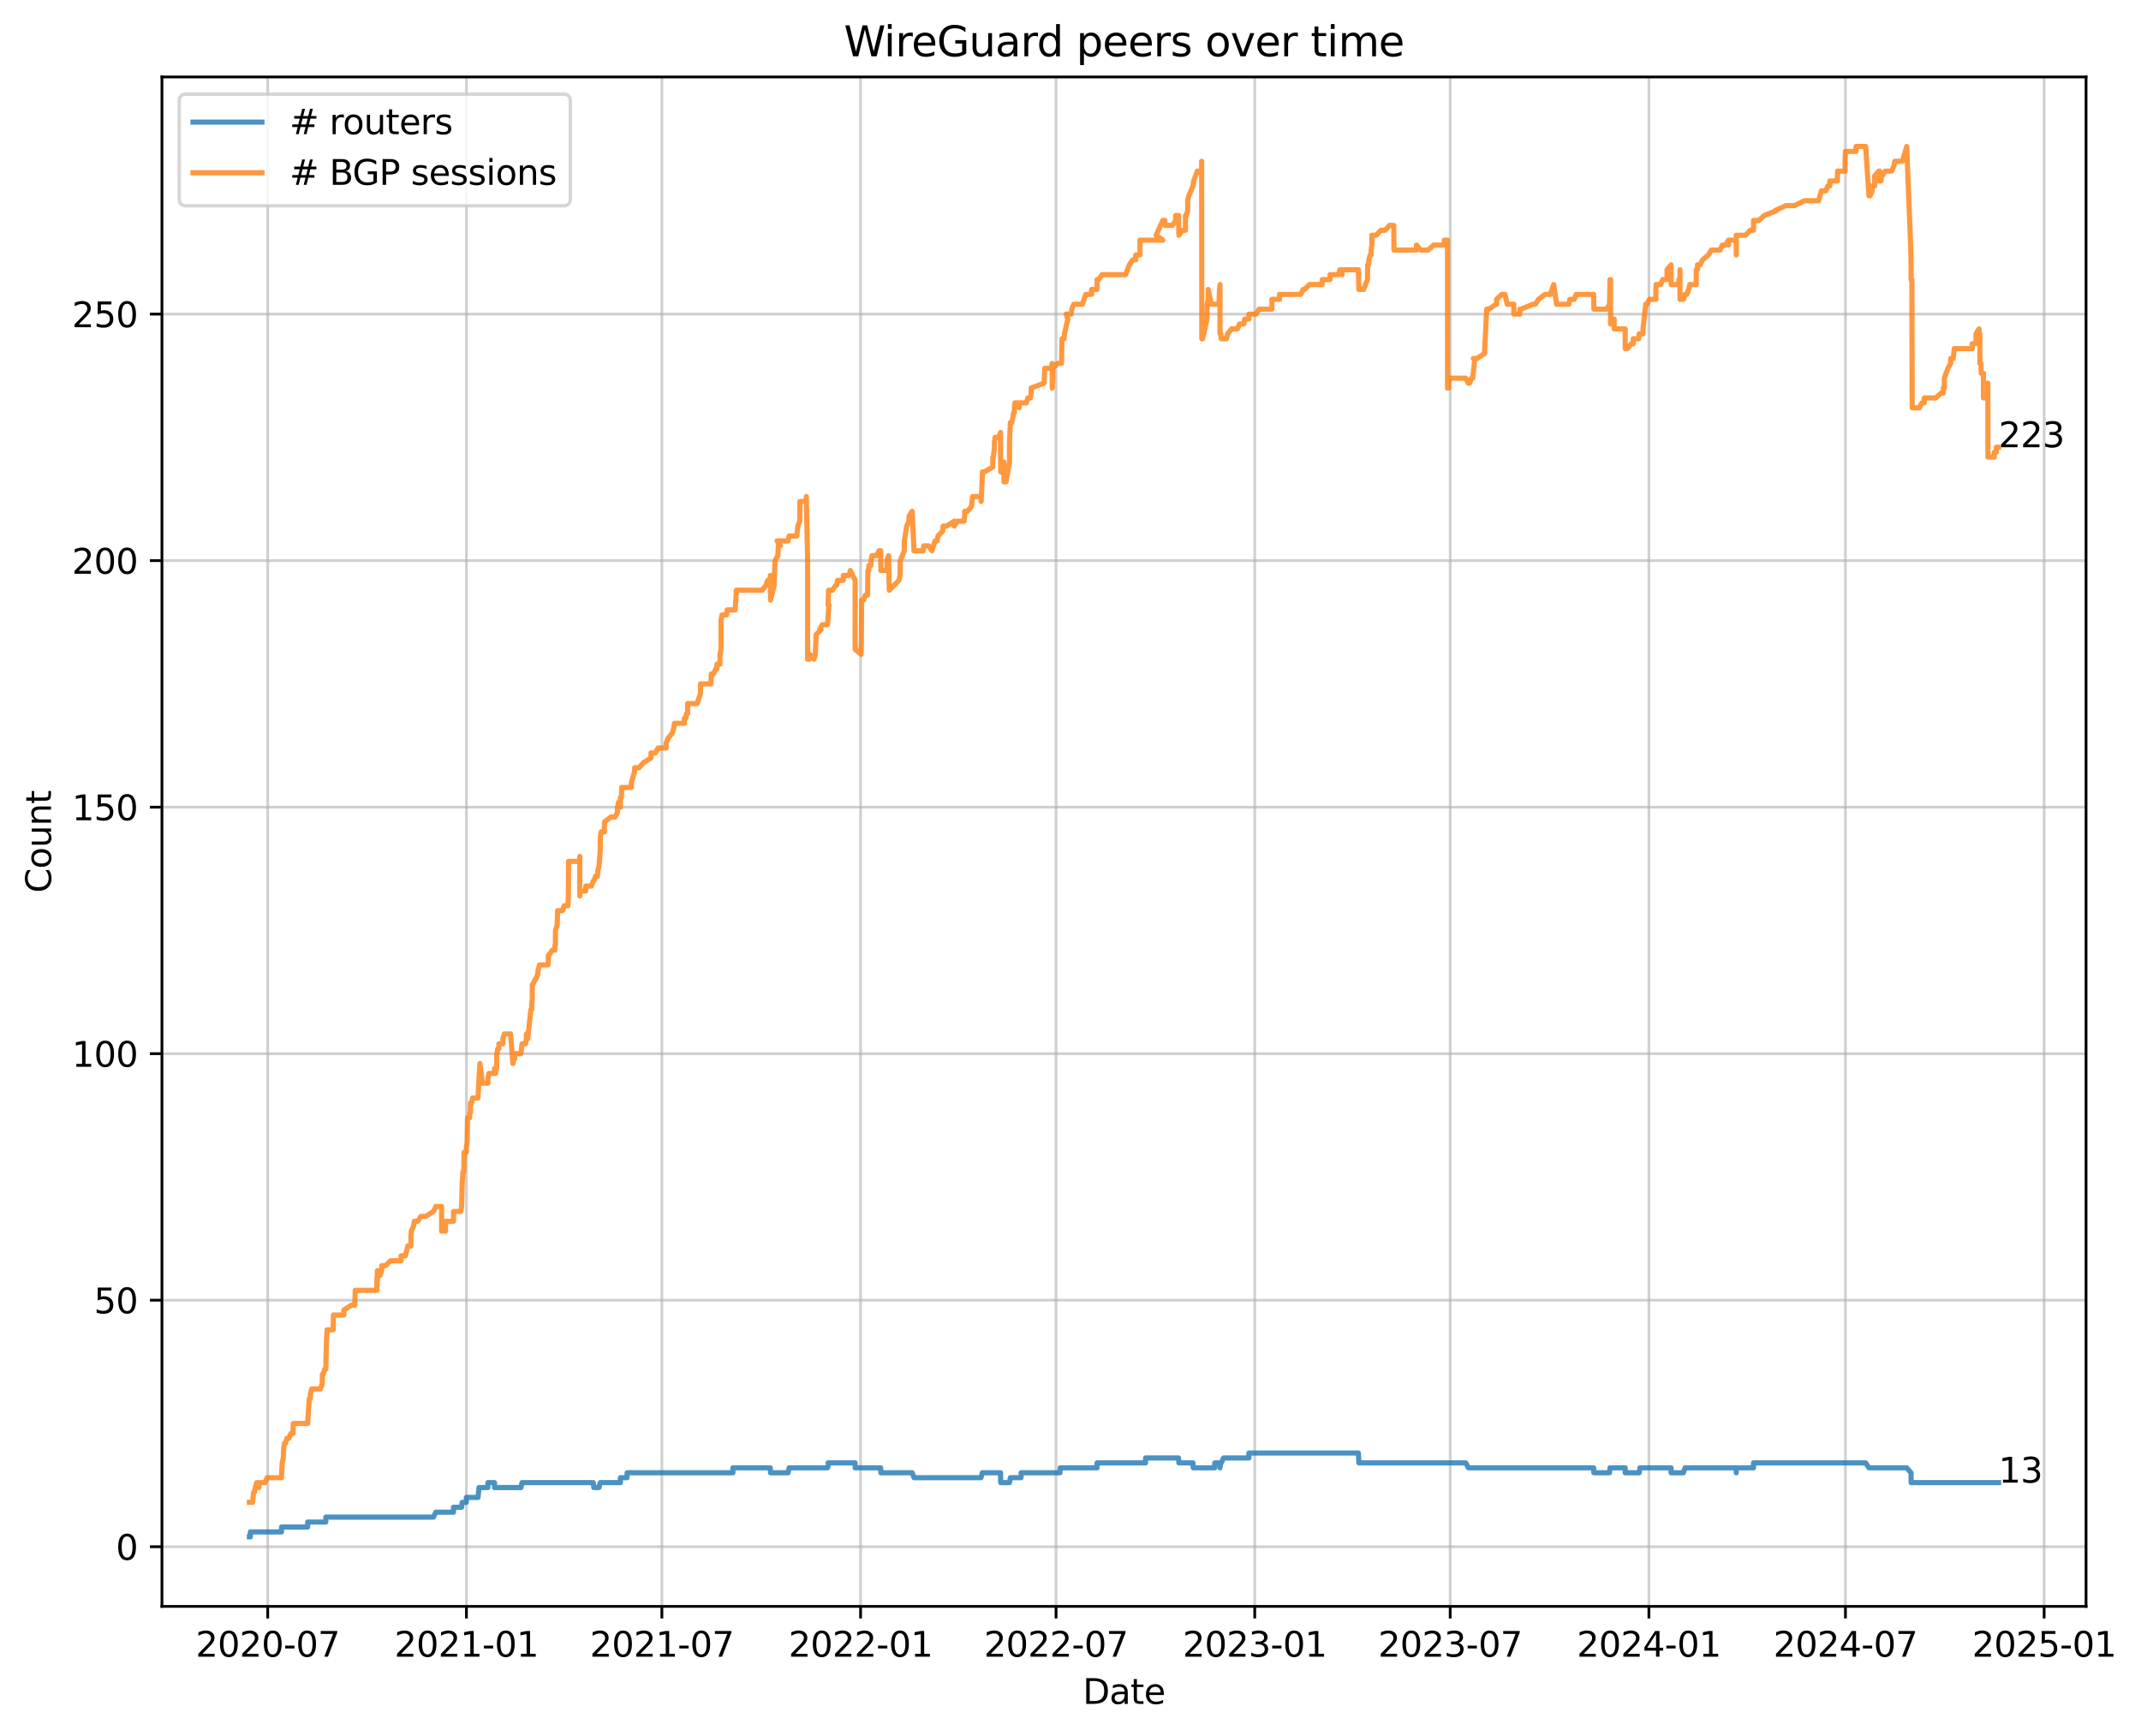 <?xml version="1.0" encoding="utf-8" standalone="no"?>
<!DOCTYPE svg PUBLIC "-//W3C//DTD SVG 1.1//EN"
  "http://www.w3.org/Graphics/SVG/1.1/DTD/svg11.dtd">
<svg xmlns:xlink="http://www.w3.org/1999/xlink" width="620.904pt" height="503.394pt" viewBox="0 0 620.904 503.394" xmlns="http://www.w3.org/2000/svg" version="1.1">
 <defs>
  <style type="text/css">*{stroke-linejoin: round; stroke-linecap: butt}</style>
 </defs>
 <g id="figure_1">
  <g id="patch_1">
   <path d="M 0 503.394 
L 620.904 503.394 
L 620.904 0 
L 0 0 
z
" style="fill: #ffffff"/>
  </g>
  <g id="axes_1">
   <g id="patch_2">
    <path d="M 46.966 465.838 
L 604.966 465.838 
L 604.966 22.318 
L 46.966 22.318 
z
" style="fill: #ffffff"/>
   </g>
   <g id="matplotlib.axis_1">
    <g id="xtick_1">
     <g id="line2d_1">
      <path d="M 77.642 465.838 
L 77.642 22.318 
" clip-path="url(#pebb6d4d2a1)" style="fill: none; stroke: #b0b0b0; stroke-opacity: 0.6; stroke-width: 0.8; stroke-linecap: square"/>
     </g>
     <g id="line2d_2">
      <defs>
       <path id="m4989ca4dfe" d="M 0 0 
L 0 3.5 
" style="stroke: #000000; stroke-width: 0.8"/>
      </defs>
      <g>
       <use xlink:href="#m4989ca4dfe" x="77.642" y="465.838" style="stroke: #000000; stroke-width: 0.8"/>
      </g>
     </g>
     <g id="text_1">
      <!-- 2020-07 -->
      <g transform="translate(56.751 480.437) scale(0.1 -0.1)">
       <defs>
        <path id="DejaVuSans-32" d="M 1228 531 
L 3431 531 
L 3431 0 
L 469 0 
L 469 531 
Q 828 903 1448 1529 
Q 2069 2156 2228 2338 
Q 2531 2678 2651 2914 
Q 2772 3150 2772 3378 
Q 2772 3750 2511 3984 
Q 2250 4219 1831 4219 
Q 1534 4219 1204 4116 
Q 875 4013 500 3803 
L 500 4441 
Q 881 4594 1212 4672 
Q 1544 4750 1819 4750 
Q 2544 4750 2975 4387 
Q 3406 4025 3406 3419 
Q 3406 3131 3298 2873 
Q 3191 2616 2906 2266 
Q 2828 2175 2409 1742 
Q 1991 1309 1228 531 
z
" transform="scale(0.016)"/>
        <path id="DejaVuSans-30" d="M 2034 4250 
Q 1547 4250 1301 3770 
Q 1056 3291 1056 2328 
Q 1056 1369 1301 889 
Q 1547 409 2034 409 
Q 2525 409 2770 889 
Q 3016 1369 3016 2328 
Q 3016 3291 2770 3770 
Q 2525 4250 2034 4250 
z
M 2034 4750 
Q 2819 4750 3233 4129 
Q 3647 3509 3647 2328 
Q 3647 1150 3233 529 
Q 2819 -91 2034 -91 
Q 1250 -91 836 529 
Q 422 1150 422 2328 
Q 422 3509 836 4129 
Q 1250 4750 2034 4750 
z
" transform="scale(0.016)"/>
        <path id="DejaVuSans-2d" d="M 313 2009 
L 1997 2009 
L 1997 1497 
L 313 1497 
L 313 2009 
z
" transform="scale(0.016)"/>
        <path id="DejaVuSans-37" d="M 525 4666 
L 3525 4666 
L 3525 4397 
L 1831 0 
L 1172 0 
L 2766 4134 
L 525 4134 
L 525 4666 
z
" transform="scale(0.016)"/>
       </defs>
       <use xlink:href="#DejaVuSans-32"/>
       <use xlink:href="#DejaVuSans-30" x="63.623"/>
       <use xlink:href="#DejaVuSans-32" x="127.246"/>
       <use xlink:href="#DejaVuSans-30" x="190.869"/>
       <use xlink:href="#DejaVuSans-2d" x="254.492"/>
       <use xlink:href="#DejaVuSans-30" x="290.576"/>
       <use xlink:href="#DejaVuSans-37" x="354.199"/>
      </g>
     </g>
    </g>
    <g id="xtick_2">
     <g id="line2d_3">
      <path d="M 135.266 465.838 
L 135.266 22.318 
" clip-path="url(#pebb6d4d2a1)" style="fill: none; stroke: #b0b0b0; stroke-opacity: 0.6; stroke-width: 0.8; stroke-linecap: square"/>
     </g>
     <g id="line2d_4">
      <g>
       <use xlink:href="#m4989ca4dfe" x="135.266" y="465.838" style="stroke: #000000; stroke-width: 0.8"/>
      </g>
     </g>
     <g id="text_2">
      <!-- 2021-01 -->
      <g transform="translate(114.375 480.437) scale(0.1 -0.1)">
       <defs>
        <path id="DejaVuSans-31" d="M 794 531 
L 1825 531 
L 1825 4091 
L 703 3866 
L 703 4441 
L 1819 4666 
L 2450 4666 
L 2450 531 
L 3481 531 
L 3481 0 
L 794 0 
L 794 531 
z
" transform="scale(0.016)"/>
       </defs>
       <use xlink:href="#DejaVuSans-32"/>
       <use xlink:href="#DejaVuSans-30" x="63.623"/>
       <use xlink:href="#DejaVuSans-32" x="127.246"/>
       <use xlink:href="#DejaVuSans-31" x="190.869"/>
       <use xlink:href="#DejaVuSans-2d" x="254.492"/>
       <use xlink:href="#DejaVuSans-30" x="290.576"/>
       <use xlink:href="#DejaVuSans-31" x="354.199"/>
      </g>
     </g>
    </g>
    <g id="xtick_3">
     <g id="line2d_5">
      <path d="M 191.951 465.838 
L 191.951 22.318 
" clip-path="url(#pebb6d4d2a1)" style="fill: none; stroke: #b0b0b0; stroke-opacity: 0.6; stroke-width: 0.8; stroke-linecap: square"/>
     </g>
     <g id="line2d_6">
      <g>
       <use xlink:href="#m4989ca4dfe" x="191.951" y="465.838" style="stroke: #000000; stroke-width: 0.8"/>
      </g>
     </g>
     <g id="text_3">
      <!-- 2021-07 -->
      <g transform="translate(171.059 480.437) scale(0.1 -0.1)">
       <use xlink:href="#DejaVuSans-32"/>
       <use xlink:href="#DejaVuSans-30" x="63.623"/>
       <use xlink:href="#DejaVuSans-32" x="127.246"/>
       <use xlink:href="#DejaVuSans-31" x="190.869"/>
       <use xlink:href="#DejaVuSans-2d" x="254.492"/>
       <use xlink:href="#DejaVuSans-30" x="290.576"/>
       <use xlink:href="#DejaVuSans-37" x="354.199"/>
      </g>
     </g>
    </g>
    <g id="xtick_4">
     <g id="line2d_7">
      <path d="M 249.575 465.838 
L 249.575 22.318 
" clip-path="url(#pebb6d4d2a1)" style="fill: none; stroke: #b0b0b0; stroke-opacity: 0.6; stroke-width: 0.8; stroke-linecap: square"/>
     </g>
     <g id="line2d_8">
      <g>
       <use xlink:href="#m4989ca4dfe" x="249.575" y="465.838" style="stroke: #000000; stroke-width: 0.8"/>
      </g>
     </g>
     <g id="text_4">
      <!-- 2022-01 -->
      <g transform="translate(228.683 480.437) scale(0.1 -0.1)">
       <use xlink:href="#DejaVuSans-32"/>
       <use xlink:href="#DejaVuSans-30" x="63.623"/>
       <use xlink:href="#DejaVuSans-32" x="127.246"/>
       <use xlink:href="#DejaVuSans-32" x="190.869"/>
       <use xlink:href="#DejaVuSans-2d" x="254.492"/>
       <use xlink:href="#DejaVuSans-30" x="290.576"/>
       <use xlink:href="#DejaVuSans-31" x="354.199"/>
      </g>
     </g>
    </g>
    <g id="xtick_5">
     <g id="line2d_9">
      <path d="M 306.259 465.838 
L 306.259 22.318 
" clip-path="url(#pebb6d4d2a1)" style="fill: none; stroke: #b0b0b0; stroke-opacity: 0.6; stroke-width: 0.8; stroke-linecap: square"/>
     </g>
     <g id="line2d_10">
      <g>
       <use xlink:href="#m4989ca4dfe" x="306.259" y="465.838" style="stroke: #000000; stroke-width: 0.8"/>
      </g>
     </g>
     <g id="text_5">
      <!-- 2022-07 -->
      <g transform="translate(285.368 480.437) scale(0.1 -0.1)">
       <use xlink:href="#DejaVuSans-32"/>
       <use xlink:href="#DejaVuSans-30" x="63.623"/>
       <use xlink:href="#DejaVuSans-32" x="127.246"/>
       <use xlink:href="#DejaVuSans-32" x="190.869"/>
       <use xlink:href="#DejaVuSans-2d" x="254.492"/>
       <use xlink:href="#DejaVuSans-30" x="290.576"/>
       <use xlink:href="#DejaVuSans-37" x="354.199"/>
      </g>
     </g>
    </g>
    <g id="xtick_6">
     <g id="line2d_11">
      <path d="M 363.883 465.838 
L 363.883 22.318 
" clip-path="url(#pebb6d4d2a1)" style="fill: none; stroke: #b0b0b0; stroke-opacity: 0.6; stroke-width: 0.8; stroke-linecap: square"/>
     </g>
     <g id="line2d_12">
      <g>
       <use xlink:href="#m4989ca4dfe" x="363.883" y="465.838" style="stroke: #000000; stroke-width: 0.8"/>
      </g>
     </g>
     <g id="text_6">
      <!-- 2023-01 -->
      <g transform="translate(342.992 480.437) scale(0.1 -0.1)">
       <defs>
        <path id="DejaVuSans-33" d="M 2597 2516 
Q 3050 2419 3304 2112 
Q 3559 1806 3559 1356 
Q 3559 666 3084 287 
Q 2609 -91 1734 -91 
Q 1441 -91 1130 -33 
Q 819 25 488 141 
L 488 750 
Q 750 597 1062 519 
Q 1375 441 1716 441 
Q 2309 441 2620 675 
Q 2931 909 2931 1356 
Q 2931 1769 2642 2001 
Q 2353 2234 1838 2234 
L 1294 2234 
L 1294 2753 
L 1863 2753 
Q 2328 2753 2575 2939 
Q 2822 3125 2822 3475 
Q 2822 3834 2567 4026 
Q 2313 4219 1838 4219 
Q 1578 4219 1281 4162 
Q 984 4106 628 3988 
L 628 4550 
Q 988 4650 1302 4700 
Q 1616 4750 1894 4750 
Q 2613 4750 3031 4423 
Q 3450 4097 3450 3541 
Q 3450 3153 3228 2886 
Q 3006 2619 2597 2516 
z
" transform="scale(0.016)"/>
       </defs>
       <use xlink:href="#DejaVuSans-32"/>
       <use xlink:href="#DejaVuSans-30" x="63.623"/>
       <use xlink:href="#DejaVuSans-32" x="127.246"/>
       <use xlink:href="#DejaVuSans-33" x="190.869"/>
       <use xlink:href="#DejaVuSans-2d" x="254.492"/>
       <use xlink:href="#DejaVuSans-30" x="290.576"/>
       <use xlink:href="#DejaVuSans-31" x="354.199"/>
      </g>
     </g>
    </g>
    <g id="xtick_7">
     <g id="line2d_13">
      <path d="M 420.567 465.838 
L 420.567 22.318 
" clip-path="url(#pebb6d4d2a1)" style="fill: none; stroke: #b0b0b0; stroke-opacity: 0.6; stroke-width: 0.8; stroke-linecap: square"/>
     </g>
     <g id="line2d_14">
      <g>
       <use xlink:href="#m4989ca4dfe" x="420.567" y="465.838" style="stroke: #000000; stroke-width: 0.8"/>
      </g>
     </g>
     <g id="text_7">
      <!-- 2023-07 -->
      <g transform="translate(399.676 480.437) scale(0.1 -0.1)">
       <use xlink:href="#DejaVuSans-32"/>
       <use xlink:href="#DejaVuSans-30" x="63.623"/>
       <use xlink:href="#DejaVuSans-32" x="127.246"/>
       <use xlink:href="#DejaVuSans-33" x="190.869"/>
       <use xlink:href="#DejaVuSans-2d" x="254.492"/>
       <use xlink:href="#DejaVuSans-30" x="290.576"/>
       <use xlink:href="#DejaVuSans-37" x="354.199"/>
      </g>
     </g>
    </g>
    <g id="xtick_8">
     <g id="line2d_15">
      <path d="M 478.191 465.838 
L 478.191 22.318 
" clip-path="url(#pebb6d4d2a1)" style="fill: none; stroke: #b0b0b0; stroke-opacity: 0.6; stroke-width: 0.8; stroke-linecap: square"/>
     </g>
     <g id="line2d_16">
      <g>
       <use xlink:href="#m4989ca4dfe" x="478.191" y="465.838" style="stroke: #000000; stroke-width: 0.8"/>
      </g>
     </g>
     <g id="text_8">
      <!-- 2024-01 -->
      <g transform="translate(457.3 480.437) scale(0.1 -0.1)">
       <defs>
        <path id="DejaVuSans-34" d="M 2419 4116 
L 825 1625 
L 2419 1625 
L 2419 4116 
z
M 2253 4666 
L 3047 4666 
L 3047 1625 
L 3713 1625 
L 3713 1100 
L 3047 1100 
L 3047 0 
L 2419 0 
L 2419 1100 
L 313 1100 
L 313 1709 
L 2253 4666 
z
" transform="scale(0.016)"/>
       </defs>
       <use xlink:href="#DejaVuSans-32"/>
       <use xlink:href="#DejaVuSans-30" x="63.623"/>
       <use xlink:href="#DejaVuSans-32" x="127.246"/>
       <use xlink:href="#DejaVuSans-34" x="190.869"/>
       <use xlink:href="#DejaVuSans-2d" x="254.492"/>
       <use xlink:href="#DejaVuSans-30" x="290.576"/>
       <use xlink:href="#DejaVuSans-31" x="354.199"/>
      </g>
     </g>
    </g>
    <g id="xtick_9">
     <g id="line2d_17">
      <path d="M 535.189 465.838 
L 535.189 22.318 
" clip-path="url(#pebb6d4d2a1)" style="fill: none; stroke: #b0b0b0; stroke-opacity: 0.6; stroke-width: 0.8; stroke-linecap: square"/>
     </g>
     <g id="line2d_18">
      <g>
       <use xlink:href="#m4989ca4dfe" x="535.189" y="465.838" style="stroke: #000000; stroke-width: 0.8"/>
      </g>
     </g>
     <g id="text_9">
      <!-- 2024-07 -->
      <g transform="translate(514.297 480.437) scale(0.1 -0.1)">
       <use xlink:href="#DejaVuSans-32"/>
       <use xlink:href="#DejaVuSans-30" x="63.623"/>
       <use xlink:href="#DejaVuSans-32" x="127.246"/>
       <use xlink:href="#DejaVuSans-34" x="190.869"/>
       <use xlink:href="#DejaVuSans-2d" x="254.492"/>
       <use xlink:href="#DejaVuSans-30" x="290.576"/>
       <use xlink:href="#DejaVuSans-37" x="354.199"/>
      </g>
     </g>
    </g>
    <g id="xtick_10">
     <g id="line2d_19">
      <path d="M 592.813 465.838 
L 592.813 22.318 
" clip-path="url(#pebb6d4d2a1)" style="fill: none; stroke: #b0b0b0; stroke-opacity: 0.6; stroke-width: 0.8; stroke-linecap: square"/>
     </g>
     <g id="line2d_20">
      <g>
       <use xlink:href="#m4989ca4dfe" x="592.813" y="465.838" style="stroke: #000000; stroke-width: 0.8"/>
      </g>
     </g>
     <g id="text_10">
      <!-- 2025-01 -->
      <g transform="translate(571.921 480.437) scale(0.1 -0.1)">
       <defs>
        <path id="DejaVuSans-35" d="M 691 4666 
L 3169 4666 
L 3169 4134 
L 1269 4134 
L 1269 2991 
Q 1406 3038 1543 3061 
Q 1681 3084 1819 3084 
Q 2600 3084 3056 2656 
Q 3513 2228 3513 1497 
Q 3513 744 3044 326 
Q 2575 -91 1722 -91 
Q 1428 -91 1123 -41 
Q 819 9 494 109 
L 494 744 
Q 775 591 1075 516 
Q 1375 441 1709 441 
Q 2250 441 2565 725 
Q 2881 1009 2881 1497 
Q 2881 1984 2565 2268 
Q 2250 2553 1709 2553 
Q 1456 2553 1204 2497 
Q 953 2441 691 2322 
L 691 4666 
z
" transform="scale(0.016)"/>
       </defs>
       <use xlink:href="#DejaVuSans-32"/>
       <use xlink:href="#DejaVuSans-30" x="63.623"/>
       <use xlink:href="#DejaVuSans-32" x="127.246"/>
       <use xlink:href="#DejaVuSans-35" x="190.869"/>
       <use xlink:href="#DejaVuSans-2d" x="254.492"/>
       <use xlink:href="#DejaVuSans-30" x="290.576"/>
       <use xlink:href="#DejaVuSans-31" x="354.199"/>
      </g>
     </g>
    </g>
    <g id="text_11">
     <!-- Date -->
     <g transform="translate(314.015 494.115) scale(0.1 -0.1)">
      <defs>
       <path id="DejaVuSans-44" d="M 1259 4147 
L 1259 519 
L 2022 519 
Q 2988 519 3436 956 
Q 3884 1394 3884 2338 
Q 3884 3275 3436 3711 
Q 2988 4147 2022 4147 
L 1259 4147 
z
M 628 4666 
L 1925 4666 
Q 3281 4666 3915 4102 
Q 4550 3538 4550 2338 
Q 4550 1131 3912 565 
Q 3275 0 1925 0 
L 628 0 
L 628 4666 
z
" transform="scale(0.016)"/>
       <path id="DejaVuSans-61" d="M 2194 1759 
Q 1497 1759 1228 1600 
Q 959 1441 959 1056 
Q 959 750 1161 570 
Q 1363 391 1709 391 
Q 2188 391 2477 730 
Q 2766 1069 2766 1631 
L 2766 1759 
L 2194 1759 
z
M 3341 1997 
L 3341 0 
L 2766 0 
L 2766 531 
Q 2569 213 2275 61 
Q 1981 -91 1556 -91 
Q 1019 -91 701 211 
Q 384 513 384 1019 
Q 384 1609 779 1909 
Q 1175 2209 1959 2209 
L 2766 2209 
L 2766 2266 
Q 2766 2663 2505 2880 
Q 2244 3097 1772 3097 
Q 1472 3097 1187 3025 
Q 903 2953 641 2809 
L 641 3341 
Q 956 3463 1253 3523 
Q 1550 3584 1831 3584 
Q 2591 3584 2966 3190 
Q 3341 2797 3341 1997 
z
" transform="scale(0.016)"/>
       <path id="DejaVuSans-74" d="M 1172 4494 
L 1172 3500 
L 2356 3500 
L 2356 3053 
L 1172 3053 
L 1172 1153 
Q 1172 725 1289 603 
Q 1406 481 1766 481 
L 2356 481 
L 2356 0 
L 1766 0 
Q 1100 0 847 248 
Q 594 497 594 1153 
L 594 3053 
L 172 3053 
L 172 3500 
L 594 3500 
L 594 4494 
L 1172 4494 
z
" transform="scale(0.016)"/>
       <path id="DejaVuSans-65" d="M 3597 1894 
L 3597 1613 
L 953 1613 
Q 991 1019 1311 708 
Q 1631 397 2203 397 
Q 2534 397 2845 478 
Q 3156 559 3463 722 
L 3463 178 
Q 3153 47 2828 -22 
Q 2503 -91 2169 -91 
Q 1331 -91 842 396 
Q 353 884 353 1716 
Q 353 2575 817 3079 
Q 1281 3584 2069 3584 
Q 2775 3584 3186 3129 
Q 3597 2675 3597 1894 
z
M 3022 2063 
Q 3016 2534 2758 2815 
Q 2500 3097 2075 3097 
Q 1594 3097 1305 2825 
Q 1016 2553 972 2059 
L 3022 2063 
z
" transform="scale(0.016)"/>
      </defs>
      <use xlink:href="#DejaVuSans-44"/>
      <use xlink:href="#DejaVuSans-61" x="77.002"/>
      <use xlink:href="#DejaVuSans-74" x="138.281"/>
      <use xlink:href="#DejaVuSans-65" x="177.49"/>
     </g>
    </g>
   </g>
   <g id="matplotlib.axis_2">
    <g id="ytick_1">
     <g id="line2d_21">
      <path d="M 46.966 448.538 
L 604.966 448.538 
" clip-path="url(#pebb6d4d2a1)" style="fill: none; stroke: #b0b0b0; stroke-opacity: 0.6; stroke-width: 0.8; stroke-linecap: square"/>
     </g>
     <g id="line2d_22">
      <defs>
       <path id="mc11dc46687" d="M 0 0 
L -3.5 0 
" style="stroke: #000000; stroke-width: 0.8"/>
      </defs>
      <g>
       <use xlink:href="#mc11dc46687" x="46.966" y="448.538" style="stroke: #000000; stroke-width: 0.8"/>
      </g>
     </g>
     <g id="text_12">
      <!-- 0 -->
      <g transform="translate(33.603 452.337) scale(0.1 -0.1)">
       <use xlink:href="#DejaVuSans-30"/>
      </g>
     </g>
    </g>
    <g id="ytick_2">
     <g id="line2d_23">
      <path d="M 46.966 377.048 
L 604.966 377.048 
" clip-path="url(#pebb6d4d2a1)" style="fill: none; stroke: #b0b0b0; stroke-opacity: 0.6; stroke-width: 0.8; stroke-linecap: square"/>
     </g>
     <g id="line2d_24">
      <g>
       <use xlink:href="#mc11dc46687" x="46.966" y="377.048" style="stroke: #000000; stroke-width: 0.8"/>
      </g>
     </g>
     <g id="text_13">
      <!-- 50 -->
      <g transform="translate(27.241 380.848) scale(0.1 -0.1)">
       <use xlink:href="#DejaVuSans-35"/>
       <use xlink:href="#DejaVuSans-30" x="63.623"/>
      </g>
     </g>
    </g>
    <g id="ytick_3">
     <g id="line2d_25">
      <path d="M 46.966 305.559 
L 604.966 305.559 
" clip-path="url(#pebb6d4d2a1)" style="fill: none; stroke: #b0b0b0; stroke-opacity: 0.6; stroke-width: 0.8; stroke-linecap: square"/>
     </g>
     <g id="line2d_26">
      <g>
       <use xlink:href="#mc11dc46687" x="46.966" y="305.559" style="stroke: #000000; stroke-width: 0.8"/>
      </g>
     </g>
     <g id="text_14">
      <!-- 100 -->
      <g transform="translate(20.878 309.358) scale(0.1 -0.1)">
       <use xlink:href="#DejaVuSans-31"/>
       <use xlink:href="#DejaVuSans-30" x="63.623"/>
       <use xlink:href="#DejaVuSans-30" x="127.246"/>
      </g>
     </g>
    </g>
    <g id="ytick_4">
     <g id="line2d_27">
      <path d="M 46.966 234.07 
L 604.966 234.07 
" clip-path="url(#pebb6d4d2a1)" style="fill: none; stroke: #b0b0b0; stroke-opacity: 0.6; stroke-width: 0.8; stroke-linecap: square"/>
     </g>
     <g id="line2d_28">
      <g>
       <use xlink:href="#mc11dc46687" x="46.966" y="234.07" style="stroke: #000000; stroke-width: 0.8"/>
      </g>
     </g>
     <g id="text_15">
      <!-- 150 -->
      <g transform="translate(20.878 237.869) scale(0.1 -0.1)">
       <use xlink:href="#DejaVuSans-31"/>
       <use xlink:href="#DejaVuSans-35" x="63.623"/>
       <use xlink:href="#DejaVuSans-30" x="127.246"/>
      </g>
     </g>
    </g>
    <g id="ytick_5">
     <g id="line2d_29">
      <path d="M 46.966 162.58 
L 604.966 162.58 
" clip-path="url(#pebb6d4d2a1)" style="fill: none; stroke: #b0b0b0; stroke-opacity: 0.6; stroke-width: 0.8; stroke-linecap: square"/>
     </g>
     <g id="line2d_30">
      <g>
       <use xlink:href="#mc11dc46687" x="46.966" y="162.58" style="stroke: #000000; stroke-width: 0.8"/>
      </g>
     </g>
     <g id="text_16">
      <!-- 200 -->
      <g transform="translate(20.878 166.379) scale(0.1 -0.1)">
       <use xlink:href="#DejaVuSans-32"/>
       <use xlink:href="#DejaVuSans-30" x="63.623"/>
       <use xlink:href="#DejaVuSans-30" x="127.246"/>
      </g>
     </g>
    </g>
    <g id="ytick_6">
     <g id="line2d_31">
      <path d="M 46.966 91.091 
L 604.966 91.091 
" clip-path="url(#pebb6d4d2a1)" style="fill: none; stroke: #b0b0b0; stroke-opacity: 0.6; stroke-width: 0.8; stroke-linecap: square"/>
     </g>
     <g id="line2d_32">
      <g>
       <use xlink:href="#mc11dc46687" x="46.966" y="91.091" style="stroke: #000000; stroke-width: 0.8"/>
      </g>
     </g>
     <g id="text_17">
      <!-- 250 -->
      <g transform="translate(20.878 94.89) scale(0.1 -0.1)">
       <use xlink:href="#DejaVuSans-32"/>
       <use xlink:href="#DejaVuSans-35" x="63.623"/>
       <use xlink:href="#DejaVuSans-30" x="127.246"/>
      </g>
     </g>
    </g>
    <g id="text_18">
     <!-- Count -->
     <g transform="translate(14.798 258.927) rotate(-90) scale(0.1 -0.1)">
      <defs>
       <path id="DejaVuSans-43" d="M 4122 4306 
L 4122 3641 
Q 3803 3938 3442 4084 
Q 3081 4231 2675 4231 
Q 1875 4231 1450 3742 
Q 1025 3253 1025 2328 
Q 1025 1406 1450 917 
Q 1875 428 2675 428 
Q 3081 428 3442 575 
Q 3803 722 4122 1019 
L 4122 359 
Q 3791 134 3420 21 
Q 3050 -91 2638 -91 
Q 1578 -91 968 557 
Q 359 1206 359 2328 
Q 359 3453 968 4101 
Q 1578 4750 2638 4750 
Q 3056 4750 3426 4639 
Q 3797 4528 4122 4306 
z
" transform="scale(0.016)"/>
       <path id="DejaVuSans-6f" d="M 1959 3097 
Q 1497 3097 1228 2736 
Q 959 2375 959 1747 
Q 959 1119 1226 758 
Q 1494 397 1959 397 
Q 2419 397 2687 759 
Q 2956 1122 2956 1747 
Q 2956 2369 2687 2733 
Q 2419 3097 1959 3097 
z
M 1959 3584 
Q 2709 3584 3137 3096 
Q 3566 2609 3566 1747 
Q 3566 888 3137 398 
Q 2709 -91 1959 -91 
Q 1206 -91 779 398 
Q 353 888 353 1747 
Q 353 2609 779 3096 
Q 1206 3584 1959 3584 
z
" transform="scale(0.016)"/>
       <path id="DejaVuSans-75" d="M 544 1381 
L 544 3500 
L 1119 3500 
L 1119 1403 
Q 1119 906 1312 657 
Q 1506 409 1894 409 
Q 2359 409 2629 706 
Q 2900 1003 2900 1516 
L 2900 3500 
L 3475 3500 
L 3475 0 
L 2900 0 
L 2900 538 
Q 2691 219 2414 64 
Q 2138 -91 1772 -91 
Q 1169 -91 856 284 
Q 544 659 544 1381 
z
M 1991 3584 
L 1991 3584 
z
" transform="scale(0.016)"/>
       <path id="DejaVuSans-6e" d="M 3513 2113 
L 3513 0 
L 2938 0 
L 2938 2094 
Q 2938 2591 2744 2837 
Q 2550 3084 2163 3084 
Q 1697 3084 1428 2787 
Q 1159 2491 1159 1978 
L 1159 0 
L 581 0 
L 581 3500 
L 1159 3500 
L 1159 2956 
Q 1366 3272 1645 3428 
Q 1925 3584 2291 3584 
Q 2894 3584 3203 3211 
Q 3513 2838 3513 2113 
z
" transform="scale(0.016)"/>
      </defs>
      <use xlink:href="#DejaVuSans-43"/>
      <use xlink:href="#DejaVuSans-6f" x="69.824"/>
      <use xlink:href="#DejaVuSans-75" x="131.006"/>
      <use xlink:href="#DejaVuSans-6e" x="194.385"/>
      <use xlink:href="#DejaVuSans-74" x="257.764"/>
     </g>
    </g>
   </g>
   <g id="line2d_33">
    <path d="M 579.602 429.95 
L 554.241 429.95 
L 554.204 427.091 
L 552.963 425.661 
L 542.008 425.661 
L 541.061 424.231 
L 508.531 424.231 
L 508.532 425.661 
L 503.532 425.661 
L 503.522 427.091 
L 503.521 425.661 
L 488.688 425.661 
L 488.193 427.091 
L 484.618 427.091 
L 484.618 425.661 
L 475.589 425.661 
L 475.381 427.091 
L 471.316 427.091 
L 471.303 425.661 
L 466.906 425.661 
L 466.771 427.091 
L 462.24 427.091 
L 462.168 425.661 
L 425.851 425.661 
L 425.094 424.231 
L 394.088 424.231 
L 393.939 421.372 
L 362.192 421.372 
L 362.192 422.802 
L 354.83 422.802 
L 354.168 424.231 
L 354.023 424.231 
L 353.813 425.661 
L 353.804 424.231 
L 352.282 424.231 
L 352.281 425.661 
L 346.035 425.661 
L 345.969 424.231 
L 341.88 424.231 
L 341.789 422.802 
L 332.217 422.802 
L 332.217 424.231 
L 318.16 424.231 
L 318.14 425.661 
L 307.475 425.661 
L 307.4 427.091 
L 296.139 427.091 
L 296.108 428.521 
L 293.017 428.521 
L 292.759 429.95 
L 290.203 429.95 
L 290.164 427.091 
L 284.887 427.091 
L 284.492 428.521 
L 265.076 428.521 
L 264.525 427.091 
L 255.453 427.091 
L 255.4 425.661 
L 248.003 425.661 
L 248.003 424.231 
L 240.13 424.231 
L 240.408 424.231 
L 239.988 425.661 
L 228.852 425.661 
L 228.575 427.091 
L 223.459 427.091 
L 223.39 425.661 
L 212.547 425.661 
L 212.546 427.091 
L 181.873 427.091 
L 181.826 428.521 
L 179.928 428.521 
L 179.928 429.95 
L 174.068 429.95 
L 173.704 431.38 
L 172.204 431.38 
L 172.053 429.95 
L 151.389 429.95 
L 151.071 431.38 
L 143.418 431.38 
L 143.407 429.95 
L 141.504 429.95 
L 141.496 431.38 
L 138.925 431.38 
L 138.624 434.24 
L 135.259 434.24 
L 135.239 435.67 
L 134.045 435.67 
L 133.872 437.099 
L 131.517 437.099 
L 131.515 438.529 
L 126.402 438.529 
L 125.703 439.959 
L 94.489 439.959 
L 94.474 441.389 
L 89.225 441.389 
L 89.215 442.819 
L 81.658 442.819 
L 81.62 444.248 
L 72.604 444.248 
L 72.6 445.678 
L 72.329 445.678 
L 72.329 445.678 
" clip-path="url(#pebb6d4d2a1)" style="fill: none; stroke: #1f77b4; stroke-opacity: 0.8; stroke-width: 1.5; stroke-linecap: square"/>
   </g>
   <g id="line2d_34">
    <path d="M 579.602 129.695 
L 578.951 129.695 
L 578.951 131.125 
L 578.362 131.125 
L 578.361 132.555 
L 576.506 132.555 
L 576.497 111.108 
L 576.465 113.967 
L 576.366 115.397 
L 575.213 115.397 
L 575.207 108.248 
L 574.565 108.248 
L 574.5 105.389 
L 574.182 105.389 
L 574.169 96.81 
L 573.951 96.81 
L 573.929 95.38 
L 573.929 95.38 
L 573.059 96.81 
L 573.041 99.67 
L 571.97 99.67 
L 571.969 101.099 
L 566.755 101.099 
L 566.443 103.959 
L 565.726 103.959 
L 565.71 105.389 
L 564.889 106.819 
L 563.869 109.678 
L 563.869 112.538 
L 563.577 112.538 
L 563.577 113.967 
L 562.982 113.967 
L 561.364 115.397 
L 558.038 115.397 
L 558.038 116.827 
L 557.378 116.827 
L 556.622 118.257 
L 554.541 118.257 
L 554.452 81.082 
L 554.241 81.082 
L 554.204 73.933 
L 552.963 42.478 
L 551.72 46.767 
L 549.52 46.767 
L 549.208 48.197 
L 548.564 49.627 
L 546.706 49.627 
L 545.791 51.057 
L 545.532 51.057 
L 545.531 52.487 
L 545.12 51.057 
L 545.12 52.487 
L 544.88 52.487 
L 545.121 49.627 
L 544.863 49.627 
L 543.655 51.057 
L 543.647 53.916 
L 542.981 53.916 
L 542.961 55.346 
L 542.351 56.776 
L 542.008 56.776 
L 541.061 42.478 
L 538.256 42.478 
L 538.255 43.908 
L 535.179 43.908 
L 535.08 46.767 
L 535.08 49.627 
L 532.906 49.627 
L 532.845 52.487 
L 530.647 52.487 
L 530.646 53.916 
L 530.089 53.916 
L 529.498 55.346 
L 528.211 55.346 
L 527.39 58.206 
L 523.3 58.206 
L 523.3 58.206 
L 520.435 59.636 
L 517.896 59.636 
L 514.802 61.065 
L 515.3 61.065 
L 511.625 62.495 
L 510.086 63.925 
L 508.531 63.925 
L 508.532 66.785 
L 507.565 66.785 
L 506.224 68.214 
L 503.532 68.214 
L 503.522 73.933 
L 503.521 69.644 
L 501.281 69.644 
L 501.281 71.074 
L 501.281 69.644 
L 500.362 71.074 
L 499.484 71.074 
L 498.835 72.504 
L 496.322 72.504 
L 495.434 73.933 
L 493.749 75.363 
L 493.064 76.793 
L 492.282 76.793 
L 492.282 78.223 
L 491.925 78.223 
L 491.924 82.512 
L 490.056 82.512 
L 489.735 83.942 
L 489.17 85.372 
L 488.688 85.372 
L 488.193 86.802 
L 487.219 86.802 
L 487.201 78.223 
L 487.199 81.082 
L 486.89 81.082 
L 486.862 82.512 
L 484.618 82.512 
L 484.618 76.793 
L 483.456 78.223 
L 483.456 81.082 
L 482.182 81.082 
L 481.619 82.512 
L 480.287 82.512 
L 480.217 83.942 
L 480.217 86.802 
L 478.392 86.802 
L 477.584 88.231 
L 477.263 88.231 
L 476.477 95.38 
L 476.468 96.81 
L 475.381 96.81 
L 475.224 98.24 
L 473.657 98.24 
L 473.657 99.67 
L 473.105 99.67 
L 471.915 101.099 
L 471.316 101.099 
L 471.303 95.38 
L 468.117 95.38 
L 468.116 92.521 
L 467.157 92.521 
L 467.511 92.521 
L 467.081 93.95 
L 467.067 81.082 
L 466.92 82.512 
L 466.906 81.082 
L 466.771 88.231 
L 465.958 89.661 
L 462.24 89.661 
L 462.168 85.372 
L 457.129 85.372 
L 456.557 86.802 
L 455.268 86.802 
L 454.963 88.231 
L 451.421 88.231 
L 450.582 82.512 
L 449.575 85.372 
L 448.089 85.372 
L 446.177 86.802 
L 445.251 88.231 
L 444.616 88.231 
L 441.06 89.661 
L 440.74 89.661 
L 440.74 91.091 
L 439.016 91.091 
L 439.016 88.231 
L 437.108 88.231 
L 436.432 85.372 
L 435.507 85.372 
L 434.028 86.802 
L 434.028 88.231 
L 433.841 88.231 
L 431.778 89.661 
L 431.155 89.661 
L 430.513 102.529 
L 428.316 103.959 
L 427.291 103.959 
L 427.712 103.959 
L 427.101 109.678 
L 426.752 109.678 
L 426.18 111.108 
L 425.851 111.108 
L 425.094 109.678 
L 420.409 109.678 
L 420.108 111.108 
L 420.101 112.538 
L 419.788 112.538 
L 419.78 69.644 
L 418.843 69.644 
L 418.831 71.074 
L 415.789 71.074 
L 414.131 72.504 
L 412.02 72.504 
L 410.792 71.074 
L 410.782 72.504 
L 404.257 72.504 
L 404.2 65.355 
L 402.952 65.355 
L 401.69 66.785 
L 400.438 66.785 
L 399.109 68.214 
L 397.858 68.214 
L 397.857 71.074 
L 397.645 72.504 
L 397.623 73.933 
L 397.357 73.933 
L 396.967 75.363 
L 396.905 76.793 
L 396.639 76.793 
L 396.574 81.082 
L 395.456 83.942 
L 394.088 83.942 
L 393.939 78.223 
L 389.202 78.223 
L 389.202 79.653 
L 388.567 78.223 
L 388.224 79.653 
L 385.728 79.653 
L 385.719 81.082 
L 383.471 81.082 
L 383.436 82.512 
L 379.814 82.512 
L 378.254 83.942 
L 377.908 83.942 
L 377.214 85.372 
L 371.072 85.372 
L 371.065 86.802 
L 368.865 86.802 
L 368.864 89.661 
L 365.13 89.661 
L 364.222 91.091 
L 362.192 91.091 
L 362.192 92.521 
L 360.994 92.521 
L 360.712 93.95 
L 359.486 93.95 
L 358.842 95.38 
L 357.15 95.38 
L 356.001 96.81 
L 355.695 98.24 
L 354.168 98.24 
L 354.023 96.81 
L 353.813 96.81 
L 353.804 82.512 
L 353.669 83.942 
L 353.514 88.231 
L 351.296 88.231 
L 350.365 83.942 
L 350.365 86.802 
L 350.069 88.231 
L 350.055 92.521 
L 348.775 98.24 
L 348.533 98.24 
L 348.482 46.767 
L 348.482 49.627 
L 347.224 49.627 
L 346.178 52.487 
L 345.969 53.916 
L 344.758 56.776 
L 344.444 58.206 
L 344.437 61.065 
L 344.039 62.495 
L 343.792 62.495 
L 343.792 66.785 
L 342.857 66.785 
L 341.88 68.214 
L 341.789 62.495 
L 340.953 62.495 
L 340.952 63.925 
L 340.036 65.355 
L 337.895 65.355 
L 337.827 63.925 
L 337.229 63.925 
L 335.289 68.214 
L 337.229 69.644 
L 330.601 69.644 
L 330.601 73.933 
L 329.375 73.933 
L 329.375 75.363 
L 328.498 75.363 
L 327.527 76.793 
L 326.432 79.653 
L 319.615 79.653 
L 318.603 81.082 
L 318.16 81.082 
L 318.14 83.942 
L 316.574 83.942 
L 316.574 85.372 
L 314.862 85.372 
L 313.916 88.231 
L 313.917 88.231 
L 311.395 88.231 
L 310.822 89.661 
L 310.638 91.091 
L 309.208 91.091 
L 309.675 92.521 
L 308.696 96.81 
L 308.595 98.24 
L 307.989 98.24 
L 307.839 105.389 
L 306.718 105.389 
L 305.331 106.819 
L 305.321 108.248 
L 305.154 112.538 
L 305.153 105.389 
L 304.851 106.819 
L 302.969 106.819 
L 302.805 111.108 
L 299.037 112.538 
L 299.036 113.967 
L 298.864 115.397 
L 298.091 115.397 
L 297.644 116.827 
L 295.571 116.827 
L 295.553 118.257 
L 295.553 116.827 
L 294.313 116.827 
L 294.192 118.257 
L 294.192 119.687 
L 293.946 119.687 
L 293.736 121.116 
L 293.409 122.546 
L 293.017 122.546 
L 292.764 128.265 
L 292.759 133.985 
L 291.759 139.704 
L 291.149 139.704 
L 291.12 133.985 
L 290.767 133.985 
L 290.738 135.414 
L 290.469 135.414 
L 290.203 136.844 
L 290.164 125.406 
L 289.609 126.836 
L 288.558 126.836 
L 288.398 128.265 
L 288.389 129.695 
L 288.096 132.555 
L 287.934 132.555 
L 287.934 135.414 
L 285.479 136.844 
L 284.916 136.844 
L 284.887 138.274 
L 284.536 145.423 
L 284.492 143.993 
L 282.082 143.993 
L 281.711 146.853 
L 280.589 148.282 
L 279.765 148.282 
L 279.765 149.712 
L 279.575 151.142 
L 277.631 151.142 
L 276.752 152.572 
L 276.75 151.142 
L 274.515 152.572 
L 273.497 152.572 
L 273.37 154.002 
L 272.032 155.431 
L 271.751 156.861 
L 271.167 156.861 
L 270.245 159.721 
L 269.307 158.291 
L 267.896 158.291 
L 267.737 159.721 
L 265.076 159.721 
L 264.525 148.282 
L 263.619 149.712 
L 263.617 151.142 
L 262.953 152.572 
L 262.263 156.861 
L 262.258 159.721 
L 261.084 162.58 
L 261.021 166.87 
L 260.706 168.299 
L 257.893 171.159 
L 257.677 161.15 
L 257.235 162.58 
L 257.235 165.44 
L 255.453 165.44 
L 255.4 159.721 
L 254.916 159.721 
L 254.185 161.15 
L 252.859 161.15 
L 252.625 162.58 
L 252.55 164.01 
L 251.974 164.01 
L 251.974 165.44 
L 251.708 165.44 
L 251.601 172.589 
L 250.977 172.589 
L 250.414 174.019 
L 249.881 174.019 
L 249.815 185.457 
L 249.72 189.746 
L 248.003 188.316 
L 248.003 168.299 
L 246.598 165.44 
L 246.216 166.87 
L 244.58 166.87 
L 244.548 168.299 
L 242.908 168.299 
L 242.651 169.729 
L 242.389 169.729 
L 241.363 171.159 
L 240.307 171.159 
L 240.13 175.448 
L 240.408 175.448 
L 239.982 181.167 
L 238.455 181.167 
L 237.662 182.597 
L 238.138 182.597 
L 236.699 184.027 
L 236.445 189.746 
L 236.084 191.176 
L 234.807 189.746 
L 234.683 191.176 
L 234.223 191.176 
L 234.219 162.58 
L 233.828 143.993 
L 233.786 145.423 
L 231.964 145.423 
L 231.943 151.142 
L 231.376 152.572 
L 231.08 155.431 
L 228.852 155.431 
L 228.575 156.861 
L 225.339 156.861 
L 226.338 158.291 
L 225.713 158.291 
L 225.584 161.15 
L 224.754 162.58 
L 224.511 169.729 
L 223.462 174.019 
L 223.4 166.87 
L 223.39 168.299 
L 222.624 168.299 
L 222.12 169.729 
L 222.15 169.729 
L 221.033 171.159 
L 213.529 171.159 
L 213.499 172.589 
L 213.187 176.878 
L 210.888 176.878 
L 210.719 178.308 
L 209.412 178.308 
L 209.11 179.738 
L 209.108 188.316 
L 208.794 189.746 
L 208.794 192.606 
L 207.929 192.606 
L 207.859 194.036 
L 207.545 194.036 
L 206.908 195.465 
L 206.254 195.465 
L 206.185 198.325 
L 203.14 198.325 
L 203.14 201.185 
L 202.146 204.044 
L 199.429 204.044 
L 199.426 206.904 
L 199.127 206.904 
L 198.836 208.333 
L 198.467 208.333 
L 198.46 209.763 
L 195.625 209.763 
L 195.374 211.193 
L 194.964 212.623 
L 193.765 214.053 
L 193.765 214.053 
L 193.174 215.482 
L 193.174 216.912 
L 190.871 216.912 
L 190.031 218.342 
L 188.804 218.342 
L 188.802 219.772 
L 186.577 221.202 
L 185.331 222.631 
L 184.076 222.631 
L 183.941 224.061 
L 183.105 226.921 
L 183.105 228.35 
L 180.304 228.35 
L 180.225 231.21 
L 179.928 231.21 
L 179.928 234.07 
L 179.598 234.07 
L 179.598 232.64 
L 179.398 232.64 
L 179.079 234.07 
L 179.079 235.499 
L 178.403 236.929 
L 178.403 236.929 
L 177.186 236.929 
L 175.297 238.359 
L 175.291 241.219 
L 174.341 241.219 
L 174.106 242.648 
L 174.068 246.938 
L 173.704 251.227 
L 173.337 252.657 
L 173.3 254.087 
L 172.734 254.087 
L 172.204 255.516 
L 172.053 255.516 
L 171.505 256.946 
L 169.875 256.946 
L 169.85 258.376 
L 168.367 258.376 
L 168.367 258.376 
L 168.149 259.806 
L 168.148 248.367 
L 168.141 249.797 
L 164.888 249.797 
L 164.837 259.806 
L 164.701 262.665 
L 163.615 262.665 
L 163.095 264.095 
L 161.699 264.095 
L 161.697 265.525 
L 161.567 268.385 
L 161.085 269.814 
L 161.071 274.104 
L 160.92 274.104 
L 160.895 275.533 
L 160.155 275.533 
L 159.223 276.963 
L 159.046 276.963 
L 159.034 278.393 
L 158.927 279.823 
L 156.459 279.823 
L 156.09 281.253 
L 155.887 282.682 
L 155.291 284.112 
L 155.157 284.112 
L 154.506 285.542 
L 154.37 285.542 
L 154.355 289.831 
L 154.201 291.261 
L 154.201 292.691 
L 153.972 292.691 
L 153.039 301.27 
L 152.959 299.84 
L 152.672 299.84 
L 152.629 301.27 
L 152.42 302.699 
L 151.389 302.699 
L 151.071 305.559 
L 149.279 305.559 
L 149.264 306.989 
L 149.055 306.989 
L 148.738 308.419 
L 148.085 299.84 
L 146.238 299.84 
L 145.83 301.27 
L 145.828 302.699 
L 144.683 302.699 
L 144.682 304.129 
L 144.348 304.129 
L 144.171 305.559 
L 144.041 305.559 
L 144.035 309.848 
L 143.736 309.848 
L 143.736 311.278 
L 143.418 311.278 
L 143.41 309.848 
L 143.407 311.278 
L 141.81 311.278 
L 141.504 312.708 
L 141.496 314.138 
L 139.931 314.138 
L 139.192 308.419 
L 138.925 312.708 
L 138.624 318.427 
L 137.043 318.427 
L 136.739 319.857 
L 136.44 319.857 
L 136.439 322.716 
L 136.238 322.716 
L 136.221 324.146 
L 135.597 324.146 
L 135.459 331.295 
L 135.259 332.725 
L 135.239 334.155 
L 134.586 334.155 
L 134.481 339.874 
L 134.233 339.874 
L 134.181 341.304 
L 134.045 342.733 
L 133.872 349.882 
L 133.607 351.312 
L 131.517 351.312 
L 131.515 354.172 
L 129.218 354.172 
L 129.203 357.031 
L 128.072 357.031 
L 128.071 349.882 
L 126.402 349.882 
L 125.703 351.312 
L 123.502 352.742 
L 122.064 352.742 
L 121.117 354.172 
L 120.136 354.172 
L 119.91 355.602 
L 119.3 357.031 
L 119.17 358.461 
L 119.17 361.321 
L 118.283 361.321 
L 117.552 364.18 
L 116.315 364.18 
L 116.315 365.61 
L 113.283 365.61 
L 111.788 367.04 
L 110.711 367.04 
L 110.686 368.47 
L 110.196 369.899 
L 109.547 369.899 
L 109.443 371.329 
L 109.443 368.47 
L 109.43 369.899 
L 109.291 371.329 
L 109.29 374.189 
L 103.015 374.189 
L 102.905 378.478 
L 101.935 378.478 
L 99.711 379.908 
L 99.713 381.338 
L 99.711 381.338 
L 96.707 381.338 
L 96.611 385.627 
L 94.858 385.627 
L 94.783 387.057 
L 94.683 388.487 
L 94.474 397.065 
L 94.132 397.065 
L 93.75 398.495 
L 93.513 398.495 
L 93.432 401.355 
L 92.908 402.785 
L 90.385 402.785 
L 90.015 404.214 
L 89.994 405.644 
L 89.682 405.644 
L 89.215 412.793 
L 85.052 412.793 
L 84.991 415.653 
L 84.403 415.653 
L 83.802 417.082 
L 83.22 417.082 
L 82.815 418.512 
L 82.499 418.512 
L 82.27 419.942 
L 82.155 422.802 
L 81.831 424.231 
L 81.62 428.521 
L 77.471 428.521 
L 76.874 429.95 
L 75.118 429.95 
L 75.118 431.38 
L 74.458 431.38 
L 74.456 429.95 
L 74.052 431.38 
L 73.766 432.81 
L 73.547 432.81 
L 73.241 435.67 
L 72.329 435.67 
L 72.329 435.67 
" clip-path="url(#pebb6d4d2a1)" style="fill: none; stroke: #ff7f0e; stroke-opacity: 0.8; stroke-width: 1.5; stroke-linecap: square"/>
   </g>
   <g id="patch_3">
    <path d="M 46.966 465.838 
L 46.966 22.318 
" style="fill: none; stroke: #000000; stroke-width: 0.8; stroke-linejoin: miter; stroke-linecap: square"/>
   </g>
   <g id="patch_4">
    <path d="M 604.966 465.838 
L 604.966 22.318 
" style="fill: none; stroke: #000000; stroke-width: 0.8; stroke-linejoin: miter; stroke-linecap: square"/>
   </g>
   <g id="patch_5">
    <path d="M 46.966 465.838 
L 604.966 465.838 
" style="fill: none; stroke: #000000; stroke-width: 0.8; stroke-linejoin: miter; stroke-linecap: square"/>
   </g>
   <g id="patch_6">
    <path d="M 46.966 22.318 
L 604.966 22.318 
" style="fill: none; stroke: #000000; stroke-width: 0.8; stroke-linejoin: miter; stroke-linecap: square"/>
   </g>
   <g id="text_19">
    <!-- 13 -->
    <g transform="translate(579.602 429.95) scale(0.1 -0.1)">
     <use xlink:href="#DejaVuSans-31"/>
     <use xlink:href="#DejaVuSans-33" x="63.623"/>
    </g>
   </g>
   <g id="text_20">
    <!-- 223 -->
    <g transform="translate(579.602 129.695) scale(0.1 -0.1)">
     <use xlink:href="#DejaVuSans-32"/>
     <use xlink:href="#DejaVuSans-32" x="63.623"/>
     <use xlink:href="#DejaVuSans-33" x="127.246"/>
    </g>
   </g>
   <g id="text_21">
    <!-- WireGuard peers over time -->
    <g transform="translate(244.737 16.318) scale(0.12 -0.12)">
     <defs>
      <path id="DejaVuSans-57" d="M 213 4666 
L 850 4666 
L 1831 722 
L 2809 4666 
L 3519 4666 
L 4500 722 
L 5478 4666 
L 6119 4666 
L 4947 0 
L 4153 0 
L 3169 4050 
L 2175 0 
L 1381 0 
L 213 4666 
z
" transform="scale(0.016)"/>
      <path id="DejaVuSans-69" d="M 603 3500 
L 1178 3500 
L 1178 0 
L 603 0 
L 603 3500 
z
M 603 4863 
L 1178 4863 
L 1178 4134 
L 603 4134 
L 603 4863 
z
" transform="scale(0.016)"/>
      <path id="DejaVuSans-72" d="M 2631 2963 
Q 2534 3019 2420 3045 
Q 2306 3072 2169 3072 
Q 1681 3072 1420 2755 
Q 1159 2438 1159 1844 
L 1159 0 
L 581 0 
L 581 3500 
L 1159 3500 
L 1159 2956 
Q 1341 3275 1631 3429 
Q 1922 3584 2338 3584 
Q 2397 3584 2469 3576 
Q 2541 3569 2628 3553 
L 2631 2963 
z
" transform="scale(0.016)"/>
      <path id="DejaVuSans-47" d="M 3809 666 
L 3809 1919 
L 2778 1919 
L 2778 2438 
L 4434 2438 
L 4434 434 
Q 4069 175 3628 42 
Q 3188 -91 2688 -91 
Q 1594 -91 976 548 
Q 359 1188 359 2328 
Q 359 3472 976 4111 
Q 1594 4750 2688 4750 
Q 3144 4750 3555 4637 
Q 3966 4525 4313 4306 
L 4313 3634 
Q 3963 3931 3569 4081 
Q 3175 4231 2741 4231 
Q 1884 4231 1454 3753 
Q 1025 3275 1025 2328 
Q 1025 1384 1454 906 
Q 1884 428 2741 428 
Q 3075 428 3337 486 
Q 3600 544 3809 666 
z
" transform="scale(0.016)"/>
      <path id="DejaVuSans-64" d="M 2906 2969 
L 2906 4863 
L 3481 4863 
L 3481 0 
L 2906 0 
L 2906 525 
Q 2725 213 2448 61 
Q 2172 -91 1784 -91 
Q 1150 -91 751 415 
Q 353 922 353 1747 
Q 353 2572 751 3078 
Q 1150 3584 1784 3584 
Q 2172 3584 2448 3432 
Q 2725 3281 2906 2969 
z
M 947 1747 
Q 947 1113 1208 752 
Q 1469 391 1925 391 
Q 2381 391 2643 752 
Q 2906 1113 2906 1747 
Q 2906 2381 2643 2742 
Q 2381 3103 1925 3103 
Q 1469 3103 1208 2742 
Q 947 2381 947 1747 
z
" transform="scale(0.016)"/>
      <path id="DejaVuSans-20" transform="scale(0.016)"/>
      <path id="DejaVuSans-70" d="M 1159 525 
L 1159 -1331 
L 581 -1331 
L 581 3500 
L 1159 3500 
L 1159 2969 
Q 1341 3281 1617 3432 
Q 1894 3584 2278 3584 
Q 2916 3584 3314 3078 
Q 3713 2572 3713 1747 
Q 3713 922 3314 415 
Q 2916 -91 2278 -91 
Q 1894 -91 1617 61 
Q 1341 213 1159 525 
z
M 3116 1747 
Q 3116 2381 2855 2742 
Q 2594 3103 2138 3103 
Q 1681 3103 1420 2742 
Q 1159 2381 1159 1747 
Q 1159 1113 1420 752 
Q 1681 391 2138 391 
Q 2594 391 2855 752 
Q 3116 1113 3116 1747 
z
" transform="scale(0.016)"/>
      <path id="DejaVuSans-73" d="M 2834 3397 
L 2834 2853 
Q 2591 2978 2328 3040 
Q 2066 3103 1784 3103 
Q 1356 3103 1142 2972 
Q 928 2841 928 2578 
Q 928 2378 1081 2264 
Q 1234 2150 1697 2047 
L 1894 2003 
Q 2506 1872 2764 1633 
Q 3022 1394 3022 966 
Q 3022 478 2636 193 
Q 2250 -91 1575 -91 
Q 1294 -91 989 -36 
Q 684 19 347 128 
L 347 722 
Q 666 556 975 473 
Q 1284 391 1588 391 
Q 1994 391 2212 530 
Q 2431 669 2431 922 
Q 2431 1156 2273 1281 
Q 2116 1406 1581 1522 
L 1381 1569 
Q 847 1681 609 1914 
Q 372 2147 372 2553 
Q 372 3047 722 3315 
Q 1072 3584 1716 3584 
Q 2034 3584 2315 3537 
Q 2597 3491 2834 3397 
z
" transform="scale(0.016)"/>
      <path id="DejaVuSans-76" d="M 191 3500 
L 800 3500 
L 1894 563 
L 2988 3500 
L 3597 3500 
L 2284 0 
L 1503 0 
L 191 3500 
z
" transform="scale(0.016)"/>
      <path id="DejaVuSans-6d" d="M 3328 2828 
Q 3544 3216 3844 3400 
Q 4144 3584 4550 3584 
Q 5097 3584 5394 3201 
Q 5691 2819 5691 2113 
L 5691 0 
L 5113 0 
L 5113 2094 
Q 5113 2597 4934 2840 
Q 4756 3084 4391 3084 
Q 3944 3084 3684 2787 
Q 3425 2491 3425 1978 
L 3425 0 
L 2847 0 
L 2847 2094 
Q 2847 2600 2669 2842 
Q 2491 3084 2119 3084 
Q 1678 3084 1418 2786 
Q 1159 2488 1159 1978 
L 1159 0 
L 581 0 
L 581 3500 
L 1159 3500 
L 1159 2956 
Q 1356 3278 1631 3431 
Q 1906 3584 2284 3584 
Q 2666 3584 2933 3390 
Q 3200 3197 3328 2828 
z
" transform="scale(0.016)"/>
     </defs>
     <use xlink:href="#DejaVuSans-57"/>
     <use xlink:href="#DejaVuSans-69" x="96.627"/>
     <use xlink:href="#DejaVuSans-72" x="124.41"/>
     <use xlink:href="#DejaVuSans-65" x="163.273"/>
     <use xlink:href="#DejaVuSans-47" x="224.797"/>
     <use xlink:href="#DejaVuSans-75" x="302.287"/>
     <use xlink:href="#DejaVuSans-61" x="365.666"/>
     <use xlink:href="#DejaVuSans-72" x="426.945"/>
     <use xlink:href="#DejaVuSans-64" x="466.309"/>
     <use xlink:href="#DejaVuSans-20" x="529.785"/>
     <use xlink:href="#DejaVuSans-70" x="561.572"/>
     <use xlink:href="#DejaVuSans-65" x="625.049"/>
     <use xlink:href="#DejaVuSans-65" x="686.572"/>
     <use xlink:href="#DejaVuSans-72" x="748.096"/>
     <use xlink:href="#DejaVuSans-73" x="789.209"/>
     <use xlink:href="#DejaVuSans-20" x="841.309"/>
     <use xlink:href="#DejaVuSans-6f" x="873.096"/>
     <use xlink:href="#DejaVuSans-76" x="934.277"/>
     <use xlink:href="#DejaVuSans-65" x="993.457"/>
     <use xlink:href="#DejaVuSans-72" x="1054.98"/>
     <use xlink:href="#DejaVuSans-20" x="1096.094"/>
     <use xlink:href="#DejaVuSans-74" x="1127.881"/>
     <use xlink:href="#DejaVuSans-69" x="1167.09"/>
     <use xlink:href="#DejaVuSans-6d" x="1194.873"/>
     <use xlink:href="#DejaVuSans-65" x="1292.285"/>
    </g>
   </g>
   <g id="legend_1">
    <g id="patch_7">
     <path d="M 53.966 59.674 
L 163.391 59.674 
Q 165.391 59.674 165.391 57.674 
L 165.391 29.318 
Q 165.391 27.318 163.391 27.318 
L 53.966 27.318 
Q 51.966 27.318 51.966 29.318 
L 51.966 57.674 
Q 51.966 59.674 53.966 59.674 
z
" style="fill: #ffffff; opacity: 0.8; stroke: #cccccc; stroke-linejoin: miter"/>
    </g>
    <g id="line2d_35">
     <path d="M 55.966 35.417 
L 65.966 35.417 
L 75.966 35.417 
" style="fill: none; stroke: #1f77b4; stroke-opacity: 0.8; stroke-width: 1.5; stroke-linecap: square"/>
    </g>
    <g id="text_22">
     <!-- # routers -->
     <g transform="translate(83.966 38.917) scale(0.1 -0.1)">
      <defs>
       <path id="DejaVuSans-23" d="M 3272 2816 
L 2363 2816 
L 2100 1772 
L 3016 1772 
L 3272 2816 
z
M 2803 4594 
L 2478 3297 
L 3391 3297 
L 3719 4594 
L 4219 4594 
L 3897 3297 
L 4872 3297 
L 4872 2816 
L 3775 2816 
L 3519 1772 
L 4513 1772 
L 4513 1294 
L 3397 1294 
L 3072 0 
L 2572 0 
L 2894 1294 
L 1978 1294 
L 1656 0 
L 1153 0 
L 1478 1294 
L 494 1294 
L 494 1772 
L 1594 1772 
L 1856 2816 
L 850 2816 
L 850 3297 
L 1978 3297 
L 2297 4594 
L 2803 4594 
z
" transform="scale(0.016)"/>
      </defs>
      <use xlink:href="#DejaVuSans-23"/>
      <use xlink:href="#DejaVuSans-20" x="83.789"/>
      <use xlink:href="#DejaVuSans-72" x="115.576"/>
      <use xlink:href="#DejaVuSans-6f" x="154.439"/>
      <use xlink:href="#DejaVuSans-75" x="215.621"/>
      <use xlink:href="#DejaVuSans-74" x="279"/>
      <use xlink:href="#DejaVuSans-65" x="318.209"/>
      <use xlink:href="#DejaVuSans-72" x="379.732"/>
      <use xlink:href="#DejaVuSans-73" x="420.846"/>
     </g>
    </g>
    <g id="line2d_36">
     <path d="M 55.966 50.095 
L 65.966 50.095 
L 75.966 50.095 
" style="fill: none; stroke: #ff7f0e; stroke-opacity: 0.8; stroke-width: 1.5; stroke-linecap: square"/>
    </g>
    <g id="text_23">
     <!-- # BGP sessions -->
     <g transform="translate(83.966 53.595) scale(0.1 -0.1)">
      <defs>
       <path id="DejaVuSans-42" d="M 1259 2228 
L 1259 519 
L 2272 519 
Q 2781 519 3026 730 
Q 3272 941 3272 1375 
Q 3272 1813 3026 2020 
Q 2781 2228 2272 2228 
L 1259 2228 
z
M 1259 4147 
L 1259 2741 
L 2194 2741 
Q 2656 2741 2882 2914 
Q 3109 3088 3109 3444 
Q 3109 3797 2882 3972 
Q 2656 4147 2194 4147 
L 1259 4147 
z
M 628 4666 
L 2241 4666 
Q 2963 4666 3353 4366 
Q 3744 4066 3744 3513 
Q 3744 3084 3544 2831 
Q 3344 2578 2956 2516 
Q 3422 2416 3680 2098 
Q 3938 1781 3938 1306 
Q 3938 681 3513 340 
Q 3088 0 2303 0 
L 628 0 
L 628 4666 
z
" transform="scale(0.016)"/>
       <path id="DejaVuSans-50" d="M 1259 4147 
L 1259 2394 
L 2053 2394 
Q 2494 2394 2734 2622 
Q 2975 2850 2975 3272 
Q 2975 3691 2734 3919 
Q 2494 4147 2053 4147 
L 1259 4147 
z
M 628 4666 
L 2053 4666 
Q 2838 4666 3239 4311 
Q 3641 3956 3641 3272 
Q 3641 2581 3239 2228 
Q 2838 1875 2053 1875 
L 1259 1875 
L 1259 0 
L 628 0 
L 628 4666 
z
" transform="scale(0.016)"/>
      </defs>
      <use xlink:href="#DejaVuSans-23"/>
      <use xlink:href="#DejaVuSans-20" x="83.789"/>
      <use xlink:href="#DejaVuSans-42" x="115.576"/>
      <use xlink:href="#DejaVuSans-47" x="182.43"/>
      <use xlink:href="#DejaVuSans-50" x="259.92"/>
      <use xlink:href="#DejaVuSans-20" x="320.223"/>
      <use xlink:href="#DejaVuSans-73" x="352.01"/>
      <use xlink:href="#DejaVuSans-65" x="404.109"/>
      <use xlink:href="#DejaVuSans-73" x="465.633"/>
      <use xlink:href="#DejaVuSans-73" x="517.732"/>
      <use xlink:href="#DejaVuSans-69" x="569.832"/>
      <use xlink:href="#DejaVuSans-6f" x="597.615"/>
      <use xlink:href="#DejaVuSans-6e" x="658.797"/>
      <use xlink:href="#DejaVuSans-73" x="722.176"/>
     </g>
    </g>
   </g>
  </g>
 </g>
 <defs>
  <clipPath id="pebb6d4d2a1">
   <rect x="46.966" y="22.318" width="558" height="443.52"/>
  </clipPath>
 </defs>
</svg>
